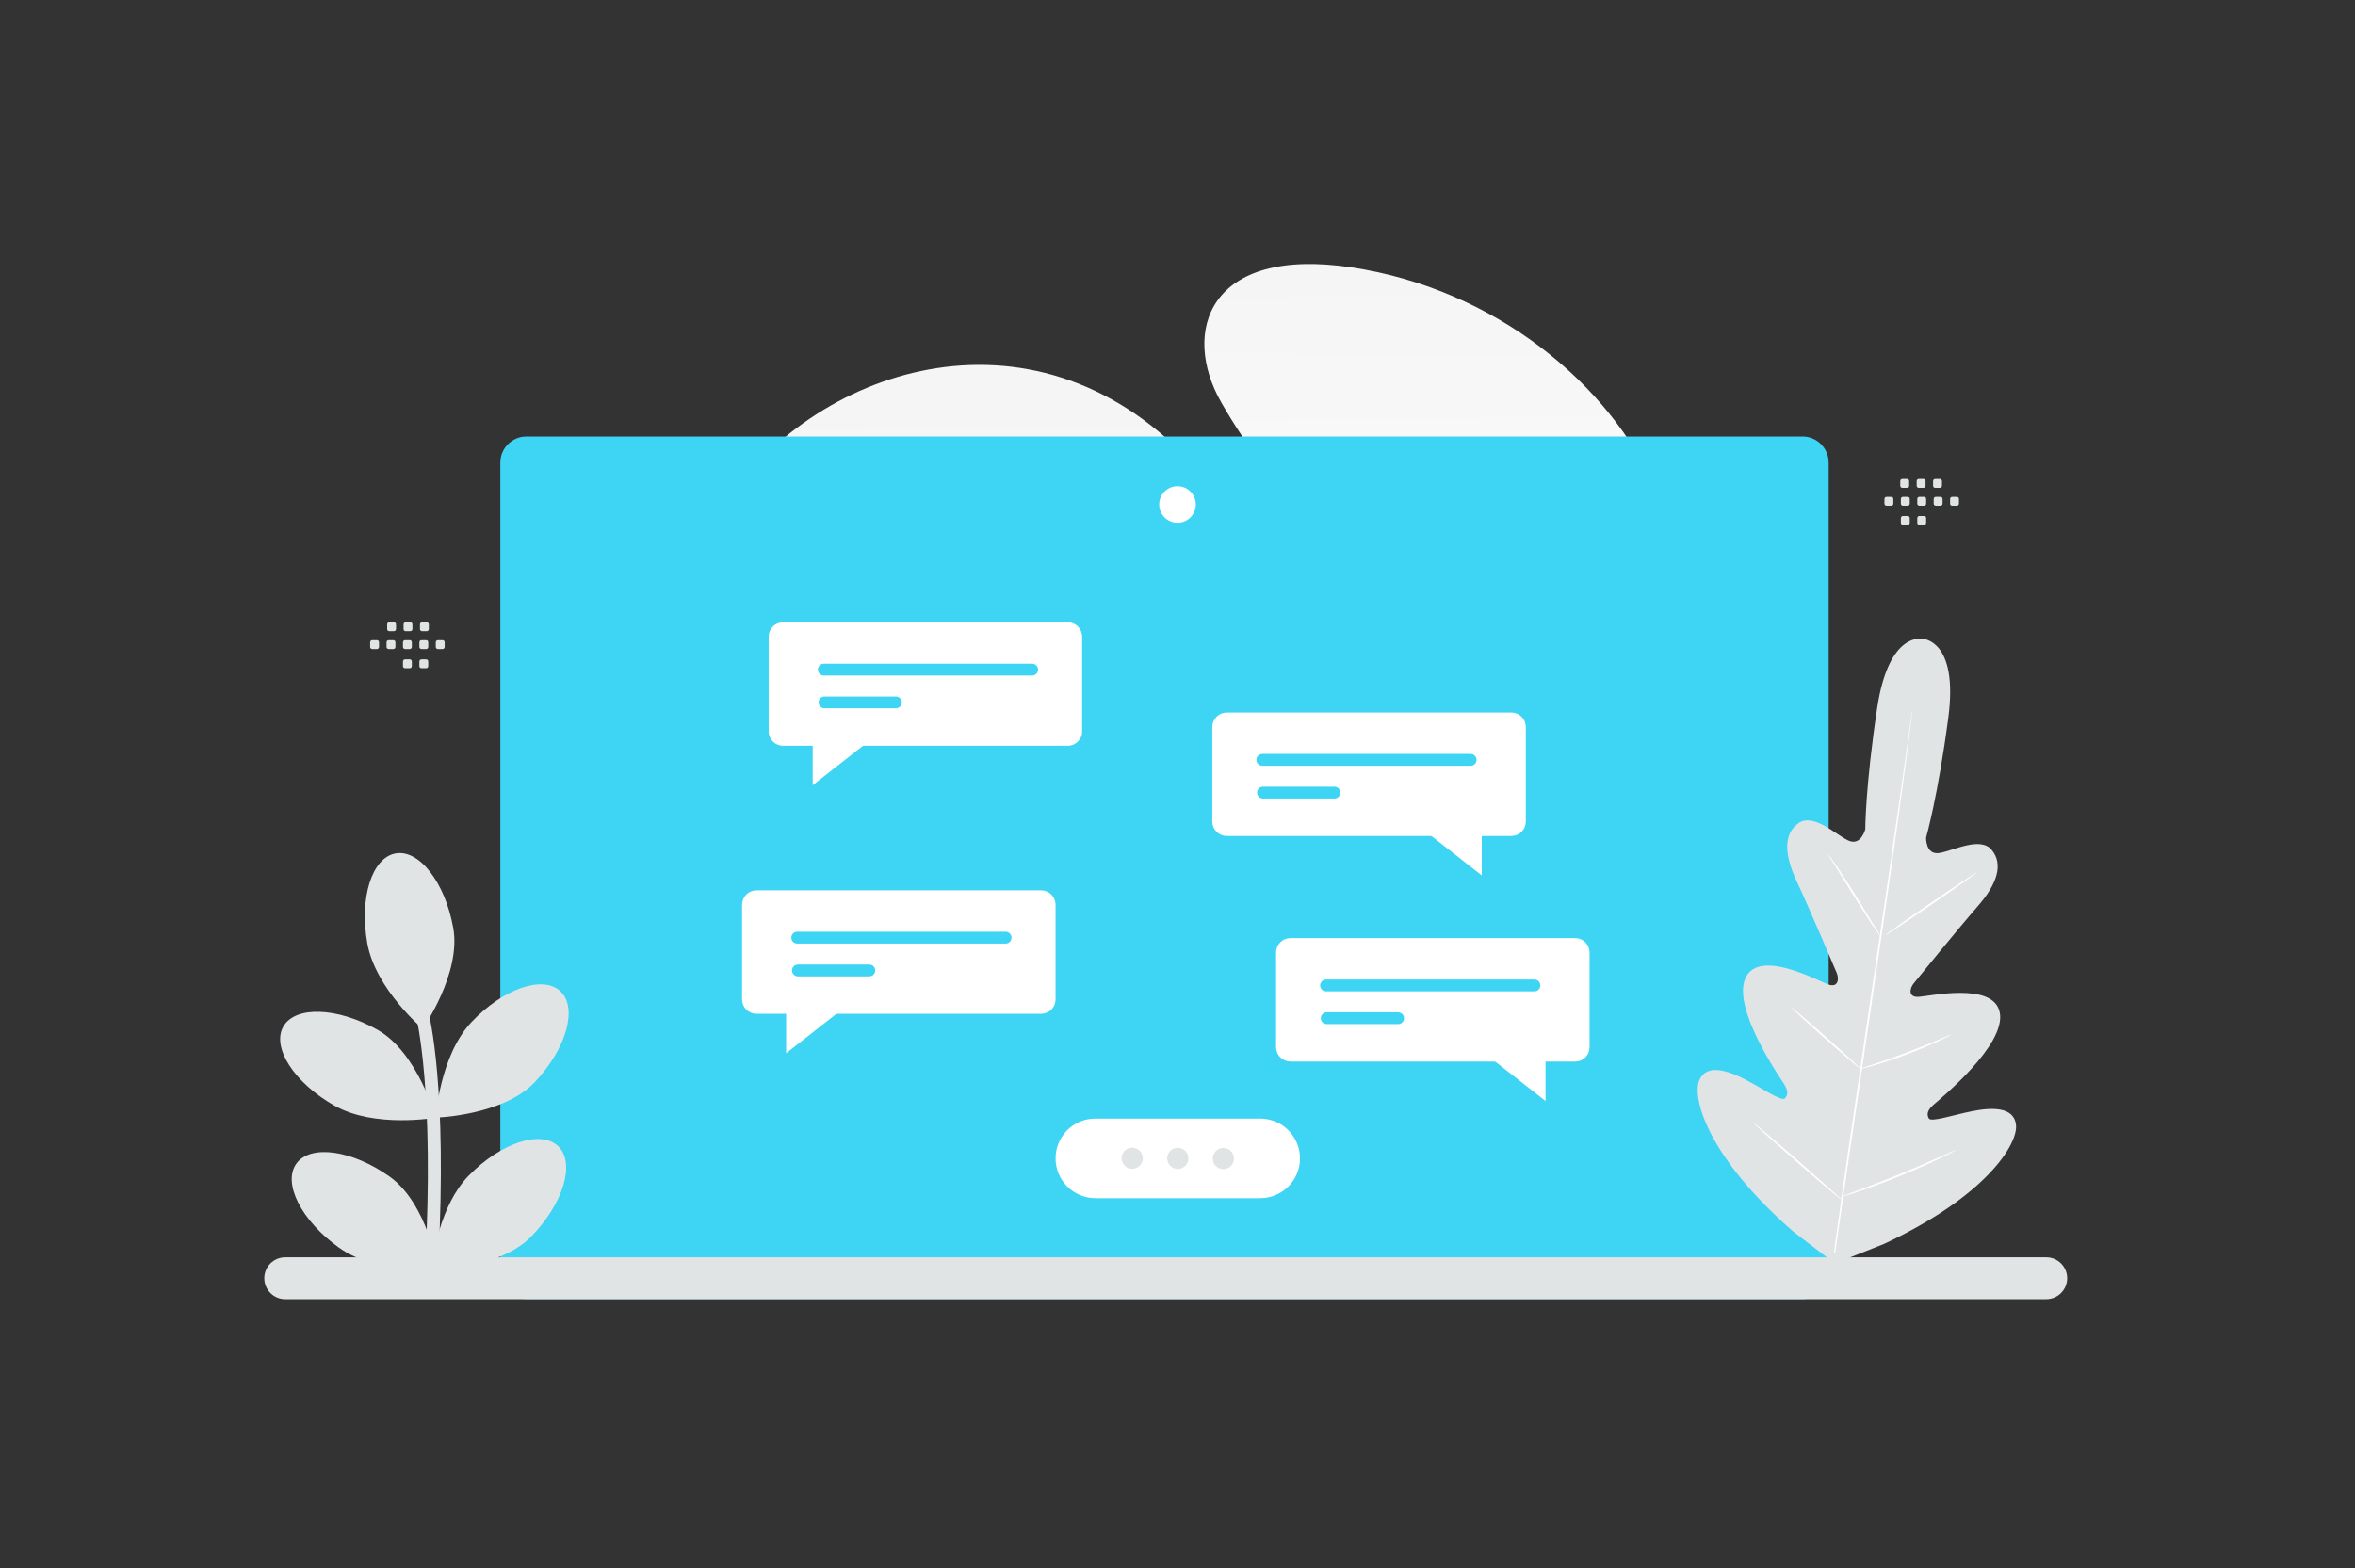 <svg width="656" height="437" viewBox="0 0 656 437" fill="none" xmlns="http://www.w3.org/2000/svg">
<rect x="0" y="0" width="656" height="437" fill="#333333" stroke="none"/>
<g clip-path="url(#clip0_26_748)">
<path d="M205.97 134.681C235.277 98.035 297.556 82.703 339.19 137.638C374.505 184.232 389.891 186.898 416.733 195.762C434.456 201.619 463.459 209.553 446.559 254.874C424.44 314.193 315.015 330.215 255.185 308.073C197.969 286.902 152.781 201.18 205.97 134.681Z" fill="url(#paint0_linear_26_748)"/>
<path d="M340.209 112.166C353.967 136.211 380.024 167.18 423.405 179.743C466.787 192.3 474.513 166.584 461.436 136.69C448.36 106.796 416.271 80.477 376.457 74.496C336.642 68.516 328.916 92.43 340.209 112.166Z" fill="url(#paint1_linear_26_748)"/>
<path d="M509.385 354.671V128.911C509.385 124.888 506.122 121.627 502.097 121.627L146.658 121.627C142.633 121.627 139.369 124.888 139.369 128.911V354.671C139.369 358.694 142.633 361.955 146.658 361.955H502.097C506.122 361.955 509.385 358.694 509.385 354.671Z" fill="#3DD5F3"/>
<path d="M569.991 350.328H79.449C76.228 350.328 73.618 352.937 73.618 356.155C73.618 359.373 76.228 361.982 79.449 361.982H569.991C573.212 361.982 575.822 359.373 575.822 356.155C575.822 352.937 573.212 350.328 569.991 350.328Z" fill="#E1E4E5"/>
<path d="M535.706 178.032C535.706 178.032 526.176 175.476 522.89 197.308C519.605 219.139 519.582 231.098 519.582 231.098C519.582 231.098 518.375 235.845 514.832 234.183C511.289 232.521 505.191 226.502 501.056 229.327C496.768 232.26 496.976 238.062 500.469 245.528C503.963 252.995 511.015 269.62 511.647 271.13C512.271 272.606 512.142 275.137 509.547 274.389C506.953 273.641 490.307 264.18 486.291 272.337C482.265 280.497 495.422 299.692 496.817 301.815C498.213 303.939 498.095 305.091 497.18 306.038C496.266 306.986 490.967 303.277 486.126 300.776C481.285 298.275 475.226 296.233 473.301 301.135C471.375 306.036 475.661 322.3 499.452 343.1L511.106 352.018L524.814 346.591C553.438 333.193 562.068 318.75 561.575 313.508C561.082 308.267 554.698 308.553 549.348 309.615C543.999 310.676 537.881 312.77 537.266 311.606C536.649 310.442 536.849 309.306 538.779 307.65C540.71 305.994 558.671 291.198 557.066 282.239C555.464 273.287 536.847 277.769 534.147 277.761C531.449 277.762 532.033 275.298 533.038 274.051C534.065 272.78 545.458 258.755 550.881 252.547C556.306 246.347 558.112 240.823 554.806 236.819C551.622 232.953 544.086 237.059 540.223 237.676C536.36 238.292 536.518 233.389 536.518 233.389C536.518 233.389 539.82 221.892 542.71 200.004C545.601 178.117 535.494 177.984 535.494 177.984" fill="#E1E4E5"/>
<path d="M510.863 348.95C513.043 332.883 516.247 310.712 519.878 286.234C523.502 261.767 526.757 239.611 529.035 223.555C530.165 215.544 531.076 209.054 531.71 204.545C532.024 202.315 532.27 200.578 532.442 199.374C532.525 198.801 532.596 198.355 532.641 198.029C532.694 197.731 532.727 197.57 532.727 197.57C532.727 197.57 532.721 197.724 532.691 198.035C532.654 198.359 532.603 198.809 532.54 199.386C532.388 200.594 532.171 202.332 531.897 204.571C531.336 209.069 530.477 215.574 529.382 223.605C527.201 239.673 523.994 261.834 520.373 286.31C516.751 310.786 513.487 332.944 511.217 348.998" fill="white"/>
<path d="M509.25 238.099C509.283 238.081 509.513 238.37 509.928 238.924C510.339 239.469 510.907 240.275 511.595 241.278C512.971 243.292 514.801 246.115 516.762 249.283C518.671 252.399 520.406 255.219 521.741 257.397C522.34 258.357 522.844 259.171 523.262 259.847C523.626 260.424 523.809 260.754 523.777 260.772C523.743 260.791 523.505 260.503 523.093 259.958C522.525 259.181 521.975 258.391 521.441 257.59C520.08 255.563 518.289 252.71 516.34 249.549L511.306 241.478C510.707 240.519 510.194 239.707 509.775 239.031C509.409 238.445 509.226 238.115 509.25 238.099ZM525.134 260.59C525.056 260.477 530.72 256.445 537.791 251.599C544.86 246.745 550.66 242.904 550.738 243.016C550.815 243.128 545.149 247.151 538.08 252.006C531.003 256.863 525.211 260.702 525.134 260.59ZM517.873 297.925C517.864 297.89 518.227 297.755 518.877 297.523C519.636 297.273 520.571 296.966 521.669 296.596C524.024 295.813 527.282 294.713 530.828 293.375C534.376 292.045 537.548 290.73 539.845 289.764C540.913 289.317 541.817 288.932 542.559 288.62C543.201 288.353 543.566 288.227 543.582 288.251C543.6 288.284 543.26 288.47 542.645 288.796C541.769 289.245 540.883 289.676 539.988 290.086C537.044 291.449 534.048 292.701 531.009 293.839C527.97 294.98 524.89 296.01 521.776 296.928C520.578 297.277 519.603 297.538 518.936 297.707C518.26 297.879 517.883 297.961 517.873 297.925ZM499.031 280.736C499.053 280.711 499.337 280.92 499.844 281.325C500.343 281.733 501.055 282.33 501.929 283.074C504.201 285.023 506.455 286.992 508.691 288.982C510.931 290.969 513.154 292.975 515.359 295C516.205 295.78 516.879 296.416 517.343 296.871C517.804 297.317 518.047 297.585 518.025 297.609C518.004 297.634 517.719 297.425 517.211 297.02C516.713 296.612 516.001 296.015 515.128 295.271C512.856 293.322 510.602 291.353 508.366 289.363C505.746 287.036 503.389 284.905 501.706 283.343C501.036 282.729 500.374 282.105 499.722 281.472C499.252 281.028 499 280.763 499.031 280.736ZM488.431 312.881C488.453 312.856 488.82 313.128 489.463 313.649C490.173 314.237 491.076 314.983 492.143 315.883C494.393 317.788 497.478 320.436 500.865 323.393C504.252 326.35 507.302 329.046 509.492 331.014C510.523 331.952 511.391 332.746 512.072 333.371C512.669 333.932 512.996 334.262 512.974 334.287C512.952 334.312 512.584 334.04 511.941 333.519C511.232 332.931 510.329 332.185 509.261 331.285C506.335 328.803 503.428 326.299 500.54 323.775C497.153 320.818 494.103 318.121 491.912 316.154C491.051 315.371 490.191 314.585 489.333 313.797C488.726 313.239 488.409 312.906 488.431 312.881ZM512.526 333.609C512.517 333.574 512.969 333.387 513.788 333.073C514.704 332.733 515.878 332.294 517.288 331.775C520.241 330.671 524.325 329.14 528.777 327.322C532.583 325.771 536.363 324.157 540.115 322.482C541.255 321.982 542.393 321.478 543.529 320.97C544.338 320.62 544.791 320.432 544.809 320.466C544.828 320.499 544.398 320.738 543.615 321.146C542.831 321.556 541.683 322.129 540.259 322.805C536.545 324.574 532.779 326.235 528.968 327.783C525.156 329.335 521.3 330.776 517.405 332.104C516.224 332.506 515.038 332.89 513.847 333.256C513.012 333.508 512.541 333.633 512.526 333.609Z" fill="white"/>
<path d="M102.322 262.854C104.581 275.518 117.734 286.655 117.734 286.655C117.734 286.655 128.517 271.247 126.258 258.584C123.991 245.918 116.808 236.608 110.196 237.791C103.586 238.965 100.064 250.19 102.322 262.854ZM131.282 284.852C122.466 294.22 121.38 311.41 121.38 311.41C121.38 311.41 140.181 310.867 148.999 301.489C157.818 292.112 160.999 280.795 156.1 276.201C151.211 271.61 140.099 275.483 131.282 284.852ZM120.747 349.73C120.35 351.928 120.193 353.467 120.152 353.859C120.149 353.904 120.14 353.938 120.144 353.958L120.142 353.966C120.142 353.966 120.15 353.968 120.153 353.96L120.215 353.967C120.418 353.958 121.028 353.938 121.948 353.883C126.873 353.565 140.643 352.031 147.944 344.56C156.936 335.357 160.323 324.087 155.521 319.408C150.72 314.722 139.537 318.384 130.545 327.587C126.521 331.711 124.011 337.421 122.479 342.487C121.757 344.865 121.178 347.283 120.747 349.73ZM93.201 308.089C104.404 314.426 121.377 311.419 121.377 311.419C121.377 311.419 116.385 293.287 105.183 286.952C93.981 280.615 82.224 280.21 78.912 286.043C75.598 291.884 82 301.754 93.201 308.089Z" fill="#E1E4E5"/>
<path d="M94.46 347.652C104.937 355.12 122.129 353.891 122.129 353.891C122.129 353.891 119.052 335.339 108.575 327.872C98.098 320.403 86.44 318.773 82.54 324.238C78.641 329.703 83.974 340.182 94.46 347.652Z" fill="#E1E4E5"/>
<path d="M115.515 281.453C115.576 281.633 120.536 299.135 118.831 343.64C118.7 347.048 118.537 350.454 118.342 353.859L118.557 353.87L120.145 353.957L120.147 353.949L120.156 353.951L120.218 353.958C120.421 353.949 121.031 353.929 121.951 353.874C122.179 349.885 122.354 346.092 122.482 342.478C124.095 298.25 119.194 281.176 118.977 280.414L115.515 281.453Z" fill="#E1E4E5"/>
<path d="M294.036 322.762C294.036 328.883 298.995 333.854 305.134 333.854H351.021C357.145 333.854 362.119 328.899 362.119 322.762C362.119 316.643 357.161 311.671 351.021 311.671H305.134C298.995 311.671 294.036 316.626 294.036 322.762Z" fill="white"/>
<path d="M337.822 322.796C337.822 324.425 339.136 325.756 340.767 325.756C342.398 325.756 343.729 324.442 343.729 322.813C343.729 321.183 342.414 319.852 340.784 319.852C340.395 319.848 340.01 319.922 339.65 320.068C339.29 320.214 338.962 320.431 338.687 320.705C338.411 320.979 338.193 321.305 338.044 321.664C337.896 322.023 337.82 322.407 337.822 322.796ZM325.123 322.746C325.123 324.376 326.438 325.706 328.068 325.706C329.7 325.706 331.031 324.392 331.031 322.762C331.031 321.132 329.717 319.802 328.085 319.802C326.454 319.786 325.123 321.116 325.123 322.746ZM312.426 322.713C312.426 324.342 313.741 325.673 315.371 325.673C317.003 325.673 318.333 324.359 318.333 322.729C318.333 321.1 317.019 319.769 315.388 319.769C314.999 319.765 314.614 319.838 314.254 319.985C313.894 320.131 313.566 320.348 313.29 320.622C313.015 320.896 312.796 321.221 312.648 321.58C312.5 321.94 312.424 322.324 312.426 322.713Z" fill="#E1E4E5"/>
<path d="M359.465 295.789H438.776C439.302 295.789 439.823 295.686 440.31 295.485C440.796 295.284 441.238 294.989 441.61 294.617C441.982 294.245 442.278 293.803 442.479 293.317C442.68 292.831 442.783 292.31 442.783 291.784V265.39C442.783 264.864 442.68 264.343 442.479 263.857C442.277 263.371 441.982 262.93 441.61 262.558C441.238 262.186 440.796 261.891 440.31 261.69C439.823 261.489 439.302 261.386 438.776 261.386H359.465C358.939 261.386 358.418 261.489 357.932 261.69C357.445 261.891 357.003 262.186 356.631 262.558C356.259 262.93 355.964 263.371 355.763 263.857C355.562 264.343 355.458 264.864 355.459 265.39V291.796C355.459 292.321 355.564 292.841 355.765 293.326C355.967 293.81 356.262 294.251 356.634 294.622C357.007 294.992 357.448 295.286 357.934 295.486C358.42 295.687 358.94 295.789 359.465 295.789Z" fill="white"/>
<path d="M427.416 274.572H369.383M389.451 283.71H369.573" stroke="#3DD5F3" stroke-width="3.299" stroke-miterlimit="10" stroke-linecap="round" stroke-linejoin="round"/>
<path d="M430.516 291.214V306.782L410.66 291.214H430.516ZM341.705 232.933H421.014C421.541 232.934 422.062 232.831 422.548 232.63C423.035 232.429 423.477 232.134 423.849 231.762C424.221 231.39 424.517 230.949 424.718 230.463C424.919 229.977 425.022 229.456 425.022 228.93V202.536C425.022 202.01 424.919 201.489 424.718 201.003C424.516 200.517 424.221 200.075 423.849 199.703C423.477 199.331 423.035 199.037 422.548 198.836C422.062 198.635 421.541 198.531 421.014 198.532H341.705C341.178 198.532 340.657 198.635 340.171 198.836C339.684 199.037 339.243 199.332 338.87 199.704C338.498 200.075 338.203 200.517 338.002 201.003C337.801 201.489 337.697 202.01 337.698 202.536V228.941C337.698 229.466 337.803 229.986 338.004 230.47C338.206 230.955 338.501 231.396 338.873 231.767C339.245 232.137 339.687 232.431 340.173 232.631C340.659 232.832 341.179 232.934 341.705 232.933Z" fill="white"/>
<path d="M409.655 211.718H351.622M371.69 220.855H351.812" stroke="#3DD5F3" stroke-width="3.299" stroke-miterlimit="10" stroke-linecap="round" stroke-linejoin="round"/>
<path d="M412.755 228.359V243.928L392.9 228.359H412.755ZM290.029 282.478H210.72C210.193 282.479 209.672 282.376 209.185 282.175C208.699 281.974 208.257 281.679 207.885 281.307C207.512 280.935 207.217 280.493 207.016 280.007C206.815 279.521 206.712 279 206.712 278.474V252.08C206.712 251.554 206.815 251.033 207.016 250.547C207.217 250.061 207.513 249.619 207.885 249.247C208.257 248.876 208.699 248.581 209.186 248.38C209.672 248.179 210.193 248.076 210.72 248.076H290.029C290.556 248.076 291.077 248.179 291.563 248.38C292.049 248.581 292.491 248.876 292.863 249.248C293.236 249.62 293.531 250.061 293.732 250.547C293.933 251.033 294.036 251.554 294.036 252.08V278.486C294.035 279.011 293.931 279.53 293.729 280.015C293.528 280.5 293.232 280.94 292.86 281.311C292.488 281.682 292.047 281.976 291.561 282.176C291.075 282.376 290.555 282.479 290.029 282.478Z" fill="white"/>
<path d="M280.112 261.262H222.079M242.147 270.4H222.269" stroke="#3DD5F3" stroke-width="3.299" stroke-miterlimit="10" stroke-linecap="round" stroke-linejoin="round"/>
<path d="M218.979 277.904V293.472L238.834 277.904H218.979ZM297.429 207.792H218.119C217.593 207.793 217.072 207.689 216.585 207.488C216.099 207.287 215.657 206.992 215.285 206.62C214.913 206.248 214.617 205.807 214.416 205.321C214.215 204.835 214.112 204.314 214.113 203.788V177.394C214.112 176.868 214.215 176.347 214.417 175.861C214.618 175.375 214.913 174.933 215.285 174.562C215.657 174.19 216.099 173.895 216.585 173.694C217.072 173.493 217.593 173.389 218.119 173.39H297.429C297.955 173.389 298.477 173.493 298.963 173.694C299.449 173.895 299.891 174.189 300.264 174.561C300.636 174.933 300.931 175.375 301.132 175.861C301.333 176.347 301.437 176.868 301.436 177.394V203.799C301.436 206.003 299.645 207.792 297.429 207.792Z" fill="white"/>
<path d="M287.512 186.576H229.479M249.547 195.713H229.669" stroke="#3DD5F3" stroke-width="3.299" stroke-miterlimit="10" stroke-linecap="round" stroke-linejoin="round"/>
<path d="M226.38 203.217V218.786L246.235 203.217H226.38Z" fill="white"/>
<path d="M328 145.667C330.818 145.667 333.102 143.384 333.102 140.568C333.102 137.753 330.818 135.47 328 135.47C325.182 135.47 322.898 137.753 322.898 140.568C322.898 143.384 325.182 145.667 328 145.667Z" fill="white"/>
<path fill-rule="evenodd" clip-rule="evenodd" d="M103.683 180.839H105.001C105.153 180.839 105.3 180.778 105.408 180.67C105.516 180.563 105.576 180.416 105.577 180.264V178.947C105.577 178.795 105.516 178.648 105.408 178.54C105.3 178.432 105.154 178.372 105.001 178.372H103.683C103.531 178.373 103.385 178.433 103.277 178.541C103.169 178.649 103.108 178.795 103.108 178.947V180.264C103.108 180.34 103.122 180.414 103.151 180.484C103.18 180.554 103.222 180.617 103.276 180.671C103.329 180.724 103.393 180.766 103.463 180.795C103.533 180.824 103.607 180.839 103.683 180.839ZM108.252 180.839H109.57C109.887 180.839 110.146 180.579 110.146 180.264V178.947C110.146 178.795 110.085 178.648 109.977 178.54C109.869 178.432 109.723 178.372 109.57 178.372H108.252C108.1 178.373 107.954 178.433 107.846 178.541C107.739 178.649 107.678 178.795 107.677 178.947V180.264C107.677 180.579 107.937 180.839 108.252 180.839ZM112.825 180.839H114.143C114.46 180.839 114.719 180.579 114.719 180.264V178.947C114.719 178.795 114.658 178.648 114.55 178.54C114.442 178.432 114.296 178.372 114.143 178.372H112.825C112.673 178.373 112.527 178.433 112.419 178.541C112.312 178.649 112.251 178.795 112.25 178.947V180.264C112.25 180.34 112.265 180.414 112.294 180.484C112.323 180.554 112.365 180.617 112.418 180.671C112.472 180.724 112.535 180.766 112.605 180.795C112.675 180.824 112.75 180.839 112.825 180.839ZM117.396 180.839H118.714C118.866 180.838 119.012 180.777 119.12 180.669C119.228 180.562 119.288 180.416 119.289 180.264V178.947C119.289 178.795 119.229 178.648 119.121 178.541C119.013 178.433 118.867 178.372 118.714 178.372H117.396C117.243 178.372 117.097 178.432 116.988 178.54C116.88 178.648 116.819 178.794 116.818 178.947V180.264C116.82 180.416 116.881 180.562 116.989 180.67C117.098 180.777 117.244 180.838 117.396 180.839ZM121.966 180.839H123.284C123.436 180.839 123.583 180.778 123.691 180.671C123.8 180.563 123.861 180.417 123.862 180.264V178.947C123.861 178.871 123.846 178.796 123.817 178.727C123.788 178.657 123.746 178.593 123.692 178.54C123.638 178.486 123.575 178.444 123.504 178.415C123.434 178.386 123.359 178.372 123.284 178.372H121.966C121.813 178.372 121.667 178.433 121.559 178.541C121.452 178.649 121.391 178.795 121.391 178.947V180.264C121.391 180.579 121.649 180.839 121.966 180.839ZM108.42 175.86H109.738C110.054 175.86 110.314 175.6 110.314 175.284V173.965C110.313 173.812 110.252 173.666 110.144 173.559C110.036 173.451 109.89 173.391 109.738 173.39H108.42C108.268 173.39 108.121 173.451 108.014 173.558C107.906 173.666 107.845 173.812 107.845 173.965V175.282C107.844 175.358 107.859 175.433 107.888 175.503C107.916 175.573 107.959 175.637 108.012 175.691C108.066 175.744 108.129 175.787 108.199 175.816C108.269 175.845 108.344 175.86 108.42 175.86ZM112.99 175.86H114.308C114.624 175.86 114.884 175.6 114.884 175.284V173.965C114.883 173.812 114.822 173.666 114.714 173.559C114.606 173.451 114.46 173.391 114.308 173.39H112.99C112.838 173.391 112.692 173.452 112.584 173.559C112.477 173.667 112.416 173.812 112.415 173.965V175.282C112.415 175.358 112.429 175.433 112.458 175.503C112.487 175.573 112.529 175.637 112.582 175.691C112.636 175.744 112.699 175.787 112.769 175.816C112.839 175.845 112.914 175.86 112.99 175.86ZM117.56 175.86H118.878C119.031 175.86 119.178 175.799 119.286 175.691C119.394 175.583 119.455 175.437 119.456 175.284V173.965C119.455 173.812 119.394 173.666 119.286 173.558C119.178 173.45 119.031 173.39 118.878 173.39H117.56C117.408 173.391 117.262 173.451 117.154 173.559C117.047 173.667 116.986 173.812 116.985 173.965V175.282C116.985 175.6 117.244 175.86 117.56 175.86ZM112.825 186.188H114.143C114.46 186.188 114.719 185.929 114.719 185.614V184.296C114.719 184.144 114.658 183.997 114.55 183.89C114.442 183.782 114.296 183.721 114.143 183.721H112.825C112.673 183.722 112.527 183.783 112.42 183.891C112.312 183.998 112.251 184.144 112.25 184.296V185.614C112.25 185.689 112.265 185.764 112.294 185.834C112.323 185.904 112.365 185.967 112.418 186.02C112.472 186.074 112.535 186.116 112.605 186.145C112.675 186.174 112.75 186.188 112.825 186.188ZM117.396 186.188H118.714C118.866 186.187 119.012 186.127 119.12 186.019C119.228 185.911 119.288 185.766 119.289 185.614V184.296C119.289 184.144 119.228 183.998 119.121 183.89C119.013 183.782 118.867 183.722 118.714 183.721H117.396C117.244 183.721 117.097 183.782 116.989 183.89C116.88 183.997 116.819 184.143 116.818 184.296V185.614C116.82 185.766 116.881 185.912 116.989 186.019C117.098 186.127 117.244 186.187 117.396 186.188ZM545.105 140.907H543.787C543.634 140.907 543.488 140.846 543.38 140.739C543.273 140.631 543.212 140.485 543.212 140.332V139.016C543.212 138.863 543.273 138.717 543.38 138.609C543.488 138.502 543.634 138.441 543.787 138.441H545.105C545.421 138.441 545.68 138.699 545.68 139.016V140.332C545.681 140.408 545.666 140.483 545.637 140.553C545.608 140.622 545.565 140.686 545.512 140.739C545.458 140.793 545.395 140.835 545.325 140.864C545.255 140.893 545.18 140.907 545.105 140.907ZM540.535 140.907H539.217C539.065 140.907 538.919 140.846 538.811 140.738C538.703 140.631 538.642 140.485 538.642 140.332V139.016C538.642 138.863 538.703 138.717 538.811 138.609C538.918 138.501 539.065 138.441 539.217 138.441H540.535C540.851 138.441 541.11 138.699 541.11 139.016V140.332C541.11 140.485 541.049 140.63 540.941 140.738C540.834 140.846 540.688 140.906 540.535 140.907ZM535.961 140.907H534.644C534.491 140.906 534.345 140.846 534.238 140.738C534.13 140.63 534.069 140.485 534.069 140.332V139.016C534.069 138.863 534.129 138.717 534.237 138.609C534.345 138.502 534.491 138.441 534.644 138.441H535.961C536.278 138.441 536.537 138.699 536.537 139.016V140.332C536.537 140.408 536.523 140.483 536.494 140.553C536.465 140.622 536.422 140.686 536.369 140.739C536.315 140.793 536.252 140.835 536.182 140.864C536.112 140.893 536.037 140.907 535.961 140.907ZM531.392 140.907H530.074C529.922 140.907 529.776 140.846 529.668 140.738C529.56 140.631 529.499 140.485 529.498 140.332V139.016C529.499 138.863 529.559 138.717 529.667 138.609C529.775 138.501 529.922 138.441 530.074 138.441H531.392C531.711 138.441 531.97 138.699 531.97 139.016V140.332C531.968 140.485 531.907 140.63 531.799 140.738C531.691 140.845 531.545 140.906 531.392 140.907ZM526.822 140.907H525.504C525.351 140.907 525.205 140.847 525.096 140.739C524.988 140.631 524.927 140.485 524.926 140.332V139.016C524.926 138.94 524.941 138.865 524.97 138.795C524.999 138.725 525.042 138.662 525.096 138.608C525.15 138.555 525.213 138.513 525.283 138.484C525.353 138.455 525.428 138.441 525.504 138.441H526.822C527.138 138.441 527.397 138.699 527.397 139.016V140.332C527.397 140.485 527.336 140.631 527.228 140.738C527.12 140.846 526.974 140.907 526.822 140.907ZM540.368 135.928H539.05C538.897 135.928 538.752 135.867 538.644 135.759C538.536 135.652 538.475 135.506 538.475 135.353V134.034C538.475 133.718 538.733 133.458 539.05 133.458H540.368C540.52 133.458 540.667 133.519 540.775 133.627C540.883 133.735 540.943 133.881 540.943 134.034V135.351C540.944 135.426 540.929 135.501 540.9 135.571C540.871 135.641 540.829 135.705 540.776 135.759C540.722 135.813 540.658 135.855 540.589 135.884C540.518 135.913 540.443 135.928 540.368 135.928ZM535.798 135.928H534.48C534.327 135.928 534.181 135.867 534.073 135.759C533.966 135.652 533.905 135.506 533.904 135.353V134.034C533.904 133.718 534.163 133.458 534.48 133.458H535.798C536.113 133.458 536.373 133.718 536.373 134.034V135.351C536.373 135.426 536.359 135.501 536.33 135.572C536.301 135.642 536.259 135.705 536.205 135.759C536.152 135.813 536.088 135.855 536.018 135.884C535.948 135.913 535.873 135.928 535.798 135.928ZM531.227 135.928H529.91C529.757 135.928 529.61 135.868 529.502 135.76C529.394 135.652 529.332 135.506 529.332 135.353V134.034C529.332 133.718 529.591 133.458 529.91 133.458H531.227C531.544 133.458 531.802 133.718 531.802 134.034V135.351C531.802 135.503 531.742 135.65 531.634 135.758C531.526 135.866 531.38 135.927 531.227 135.928ZM535.961 146.257H534.644C534.491 146.256 534.346 146.195 534.238 146.087C534.13 145.98 534.069 145.834 534.069 145.682V144.365C534.069 144.213 534.129 144.066 534.237 143.959C534.345 143.851 534.491 143.79 534.644 143.79H535.961C536.278 143.79 536.537 144.049 536.537 144.365V145.682C536.537 145.758 536.523 145.832 536.494 145.902C536.465 145.972 536.422 146.035 536.369 146.089C536.315 146.142 536.252 146.185 536.182 146.213C536.112 146.242 536.037 146.257 535.961 146.257ZM531.392 146.257H530.074C529.922 146.256 529.776 146.195 529.668 146.088C529.56 145.98 529.499 145.834 529.498 145.682V144.365C529.498 144.213 529.559 144.066 529.667 143.958C529.775 143.85 529.922 143.79 530.074 143.79H531.392C531.711 143.79 531.97 144.049 531.97 144.365V145.682C531.968 145.834 531.907 145.98 531.799 146.087C531.69 146.195 531.545 146.256 531.392 146.257Z" fill="#E1E4E5"/>
</g>
<defs>
<linearGradient id="paint0_linear_26_748" x1="322.721" y1="438.646" x2="317.383" y2="-133.255" gradientUnits="userSpaceOnUse">
<stop stop-color="white"/>
<stop offset="1" stop-color="#EEEEEE"/>
</linearGradient>
<linearGradient id="paint1_linear_26_748" x1="404.15" y1="244.362" x2="401.346" y2="-45.504" gradientUnits="userSpaceOnUse">
<stop stop-color="white"/>
<stop offset="1" stop-color="#EEEEEE"/>
</linearGradient>
<clipPath id="clip0_26_748">
<rect width="656" height="437" fill="white"/>
</clipPath>
</defs>
</svg>
